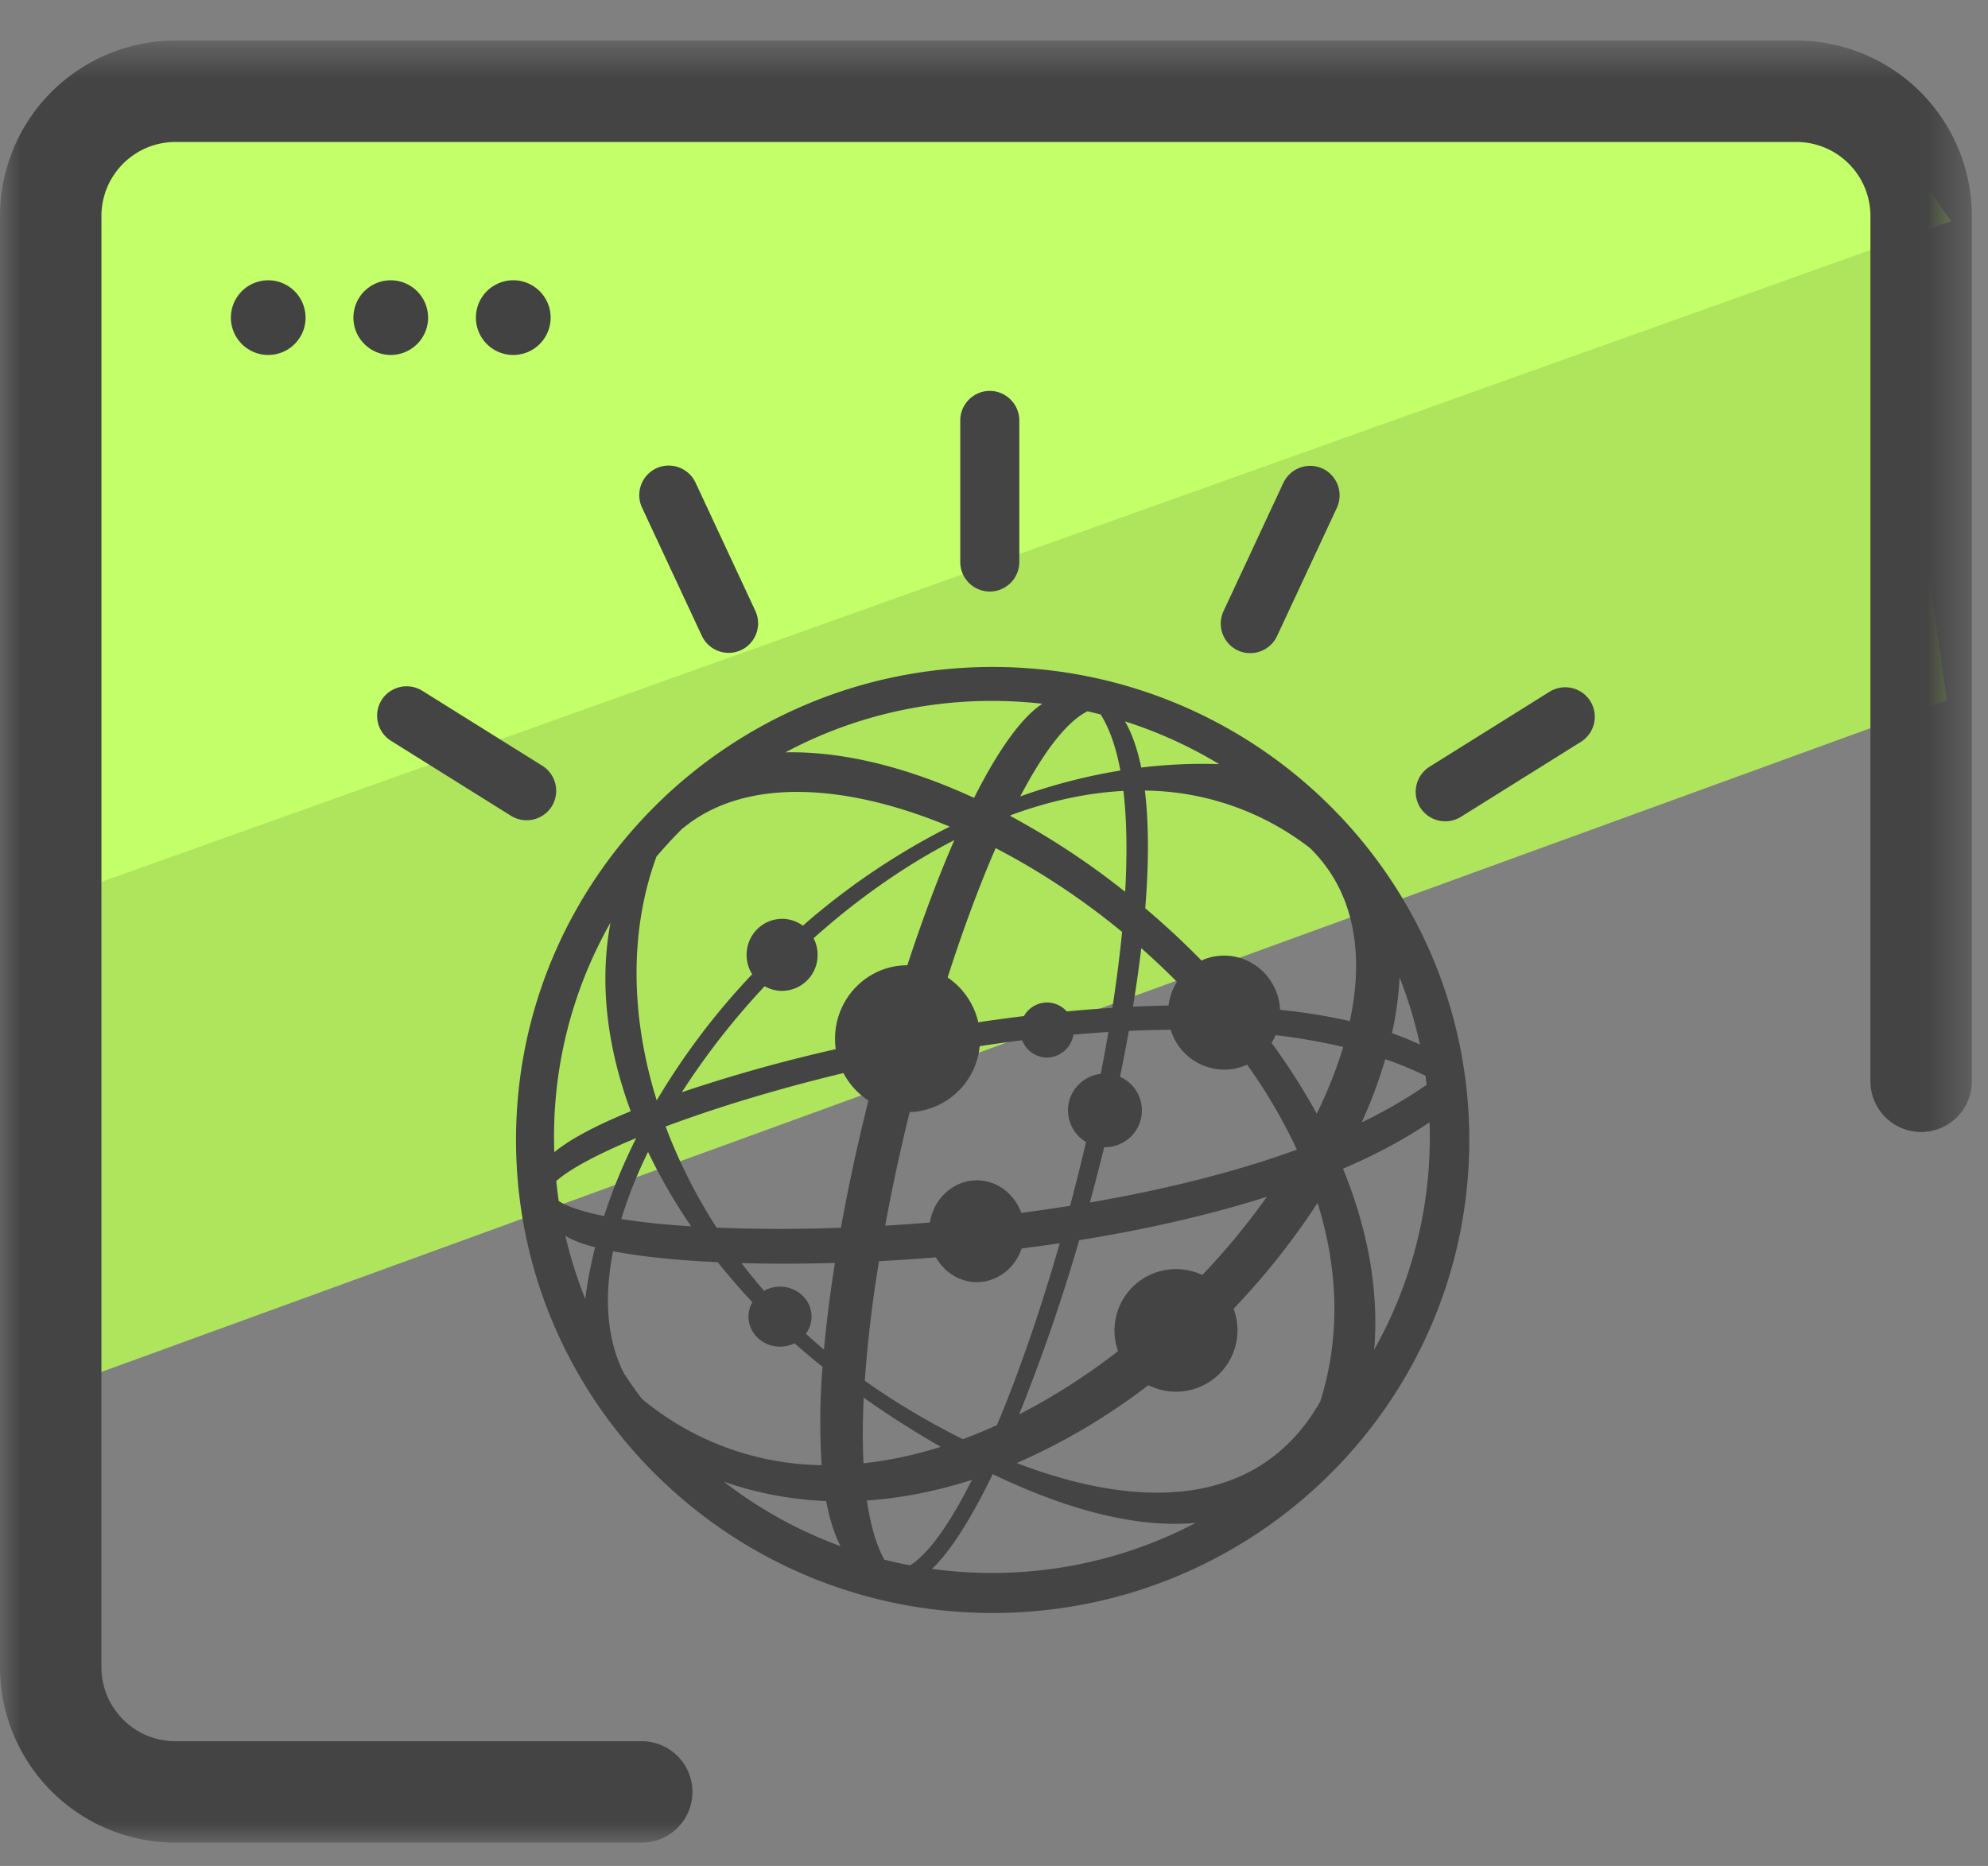 <svg xmlns="http://www.w3.org/2000/svg" xmlns:xlink="http://www.w3.org/1999/xlink" viewBox="0 0 49 46"><rect x="0" y="0" width="49" height="46" fill="#808080" stroke="none"/><defs><path id="a" d="M0 .575h48.602V45H0z"/></defs><g fill="none" fill-rule="evenodd"><path fill="#AFE55D" d="M.617 16.897l.04 6.336.556 11.056 46.773-17.024-.745-5.276-.477-7.571-5.24-2.343z"/><path fill="#C3FF68" d="M4.668 2.075l-3.025 2.94L.513 22.45 48.09 5.454l-2.285-3.283-11.64-.264z"/><g transform="translate(0 .425)"><mask id="b" fill="#fff"><use xlink:href="#a"/></mask><path fill="#444" d="M15.817 45H4.323A4.328 4.328 0 010 40.677V4.898A4.328 4.328 0 014.323.575h39.955a4.329 4.329 0 014.324 4.323v21.333a1.25 1.25 0 11-2.5 0V4.898a1.826 1.826 0 00-1.824-1.823H4.323A1.825 1.825 0 002.5 4.898v35.779c0 1.005.818 1.823 1.823 1.823h11.494a1.25 1.25 0 010 2.5" mask="url(#b)"/></g><path fill="#424242" d="M7.532 7.83a.92.92 0 11-1.841 0 .92.92 0 011.84 0m3.021 0a.92.92 0 11-1.841 0 .92.92 0 011.84 0m3.021 0a.921.921 0 11-1.842 0 .921.921 0 011.842 0"/><path fill="#444" d="M24.467 39.764c6.488 0 11.748-5.221 11.748-11.661 0-6.441-5.26-11.661-11.748-11.661-6.488 0-11.748 5.22-11.748 11.66s5.26 11.662 11.748 11.662m.593-3.697c2.845 1.095 5.918 1.232 7.485-1.522v-.001c.51-1.634.428-3.297-.07-4.89a17.872 17.872 0 01-2.07 2.61 1.513 1.513 0 01-1.419 2.044 1.52 1.52 0 01-.681-.16 15.477 15.477 0 01-3.245 1.919M16.179 21.12c-.686 1.884-.62 3.99.008 6.007a17.375 17.375 0 012.353-3.11.886.886 0 01-.138-.478c0-.49.392-.887.875-.887a.86.86 0 01.512.168 17.383 17.383 0 013.619-2.442c-2.567-1.073-5.056-1.221-6.574.04l-.005-.002c-.227.225-.444.46-.65.704m7.83-1.451c.576-1.143 1.154-1.972 1.683-2.32a11.1 11.1 0 00-1.244-.07c-1.84 0-3.573.459-5.09 1.269l.01-.001c1.432-.03 3.036.382 4.64 1.122m-3.29 18.448c-.155-.3-.272-.675-.354-1.113a8.694 8.694 0 01-2.523-.477 10.73 10.73 0 002.878 1.59m.57-3.66a16.86 16.86 0 00-.006 1.617 9.865 9.865 0 001.905-.407 23.014 23.014 0 01-1.898-1.21m6.325-15.462c-.104-.56-.264-1.027-.486-1.382a15.441 15.441 0 00-.325-.078c-.518.257-1.087 1.012-1.657 2.098a14.05 14.05 0 012.468-.638m.118 2.99c.052-.92.042-1.763-.043-2.487-.923.048-1.856.259-2.777.598l-.01.02a19.042 19.042 0 012.83 1.869m-5.3 16.604c.463-.29.989-1.044 1.524-2.108-.85.274-1.717.45-2.59.51.086.59.226 1.085.43 1.459.209.052.42.099.636.139m2.035-2.247c-.522 1.079-1.036 1.9-1.498 2.335.483.065.977.1 1.478.1 1.815 0 3.526-.447 5.027-1.236-1.543.15-3.331-.394-5.007-1.2m-9.8-5.594c-.324-.083-.572-.178-.733-.283.125.535.289 1.055.49 1.557.055-.423.136-.848.243-1.274m3.023.369c-1.028-.047-1.91-.14-2.58-.27-.224 1.13-.16 2.169.27 3.014.139.213.286.422.439.624a7.064 7.064 0 004.432 1.635 16.657 16.657 0 01.022-2.424 16.224 16.224 0 01-.689-.58.827.827 0 01-.36.083c-.428 0-.776-.331-.776-.74 0-.13.035-.25.096-.355a15.925 15.925 0 01-.854-.987m2.889.018c-.813.024-1.588.024-2.303.004.177.233.363.46.556.683a.798.798 0 01.393-.102c.429 0 .777.33.777.739a.716.716 0 01-.14.422c.146.133.295.263.446.39.062-.682.154-1.4.27-2.136m10.646-1.63c-1.446.46-3.025.812-4.625 1.07a45.085 45.085 0 01-1.48 4.293c.845-.432 1.665-.96 2.438-1.558a1.513 1.513 0 011.428-2.022c.232 0 .452.052.649.145a17.506 17.506 0 001.59-1.927m4.01-1.838c-.627.426-1.346.807-2.133 1.145.597 1.459.892 2.97.769 4.46a10.668 10.668 0 001.364-5.605m-19.922 2.386c.492.077 1.073.138 1.723.179a13.867 13.867 0 01-1.063-1.834 11.091 11.091 0 00-.66 1.655m9.869.724c-.163.484-.596.83-1.105.83-.428 0-.802-.245-1.008-.61-.475.038-.943.07-1.403.094a31.835 31.835 0 00-.351 2.948 18.364 18.364 0 002.418 1.44c.282-.104.563-.22.84-.348.544-1.293 1.077-2.843 1.548-4.483-.313.047-.626.09-.94.129m-9.5-2.721c-.947.393-1.637.763-1.97 1.06.017.166.037.33.06.492.222.142.605.267 1.118.37.209-.646.475-1.288.792-1.922m5.108-1.602c-1.66.398-3.171.863-4.383 1.317a13.14 13.14 0 001.258 2.494 40.49 40.49 0 003.063.002 48.55 48.55 0 01.678-3.136 1.816 1.816 0 01-.616-.677m8.066-1.068a27.62 27.62 0 00-1.031.027c-.066.374-.14.75-.218 1.132a.907.907 0 01-.37 1.736h-.02c-.112.456-.23.912-.353 1.364 1.792-.31 3.546-.736 5.102-1.304a13.08 13.08 0 00-1.227-2.095 1.356 1.356 0 01-.565.123 1.385 1.385 0 01-1.318-.983m4.252.425a14.742 14.742 0 00-1.666-.292 1.277 1.277 0 01-.1.19 15.89 15.89 0 011.114 1.747c.27-.553.49-1.105.652-1.645m2.028.709a8.707 8.707 0 00-.991-.408 11.715 11.715 0 01-.58 1.556 11.71 11.71 0 001.6-.924 8.589 8.589 0 00-.03-.224m-.825-1.05c.24.085.47.179.689.28a10.592 10.592 0 00-.502-1.654 8.197 8.197 0 01-.187 1.375m-2.758-.577c.605.063 1.18.155 1.72.279.36-1.675.11-3.2-.984-4.268a6.753 6.753 0 00-4.068-1.416c.1.826.097 1.814.009 2.902.48.406.945.836 1.386 1.288.17-.078.359-.121.559-.121.739 0 1.343.593 1.378 1.336m-3.626-.076c.295-.014.588-.024.877-.03a1.42 1.42 0 01.208-.583 18.117 18.117 0 00-.88-.83c-.056.47-.124.95-.205 1.443m-11.12 2.108a38.36 38.36 0 013.794-1.062 1.98 1.98 0 01-.017-.257c0-1 .797-1.81 1.782-1.811.367-1.12.759-2.168 1.159-3.086-1.224.629-2.401 1.463-3.47 2.42a.887.887 0 01.099.409.881.881 0 01-.875.888.856.856 0 01-.43-.114 18.355 18.355 0 00-2.041 2.613m-3.143 1.478c.374-.313 1.028-.66 1.884-1.01-.571-1.536-.784-3.127-.5-4.648a10.67 10.67 0 00-1.384 5.658m12.794-2.897a.668.668 0 01-.651.564.66.66 0 01-.612-.427c-.351.045-.7.094-1.047.147a1.797 1.797 0 01-1.726 1.625c-.23.933-.433 1.875-.603 2.799.362-.02.73-.047 1.1-.077.097-.59.579-1.04 1.159-1.04.499 0 .926.333 1.096.802.4-.053.802-.111 1.203-.174.138-.521.27-1.046.393-1.573a.91.91 0 01-.445-.78c0-.464.352-.848.807-.9.068-.347.13-.69.189-1.032-.287.017-.575.04-.863.066m-.651-.793a.65.65 0 01.487.22 36.45 36.45 0 011.125-.088c.099-.642.18-1.27.239-1.872a17.865 17.865 0 00-3.116-2.066c-.41.943-.811 2.028-1.184 3.189.375.253.65.645.755 1.104.374-.055.75-.107 1.126-.152a.655.655 0 01.568-.335m1.923-6.93c.177.306.308.69.4 1.138a12.61 12.61 0 011.917-.085h.002a10.785 10.785 0 00-2.32-1.053m-18.323-.525a.73.73 0 011.002-.231l2.96 1.849a.73.73 0 01.232 1.003.731.731 0 01-1.003.232l-2.96-1.85a.73.73 0 01-.231-1.003m6.771-5.714a.73.73 0 01.967.352l1.475 3.163a.73.73 0 01-.352.967.73.73 0 01-.967-.352l-1.475-3.163a.73.73 0 01.352-.967m8.219-1.908c.4 0 .729.328.729.728v3.49a.73.73 0 01-.729.728.73.73 0 01-.727-.728v-3.49c0-.4.328-.728.727-.728m8.205 1.915a.73.73 0 01.351.967l-1.475 3.163a.73.73 0 01-.967.352.73.73 0 01-.352-.967l1.475-3.163a.73.73 0 01.967-.352m6.599 5.733a.73.73 0 01-.231 1.003l-2.96 1.85a.732.732 0 01-1.003-.232.73.73 0 01.23-1.003l2.96-1.85a.73.73 0 011.004.232"/></g></svg>